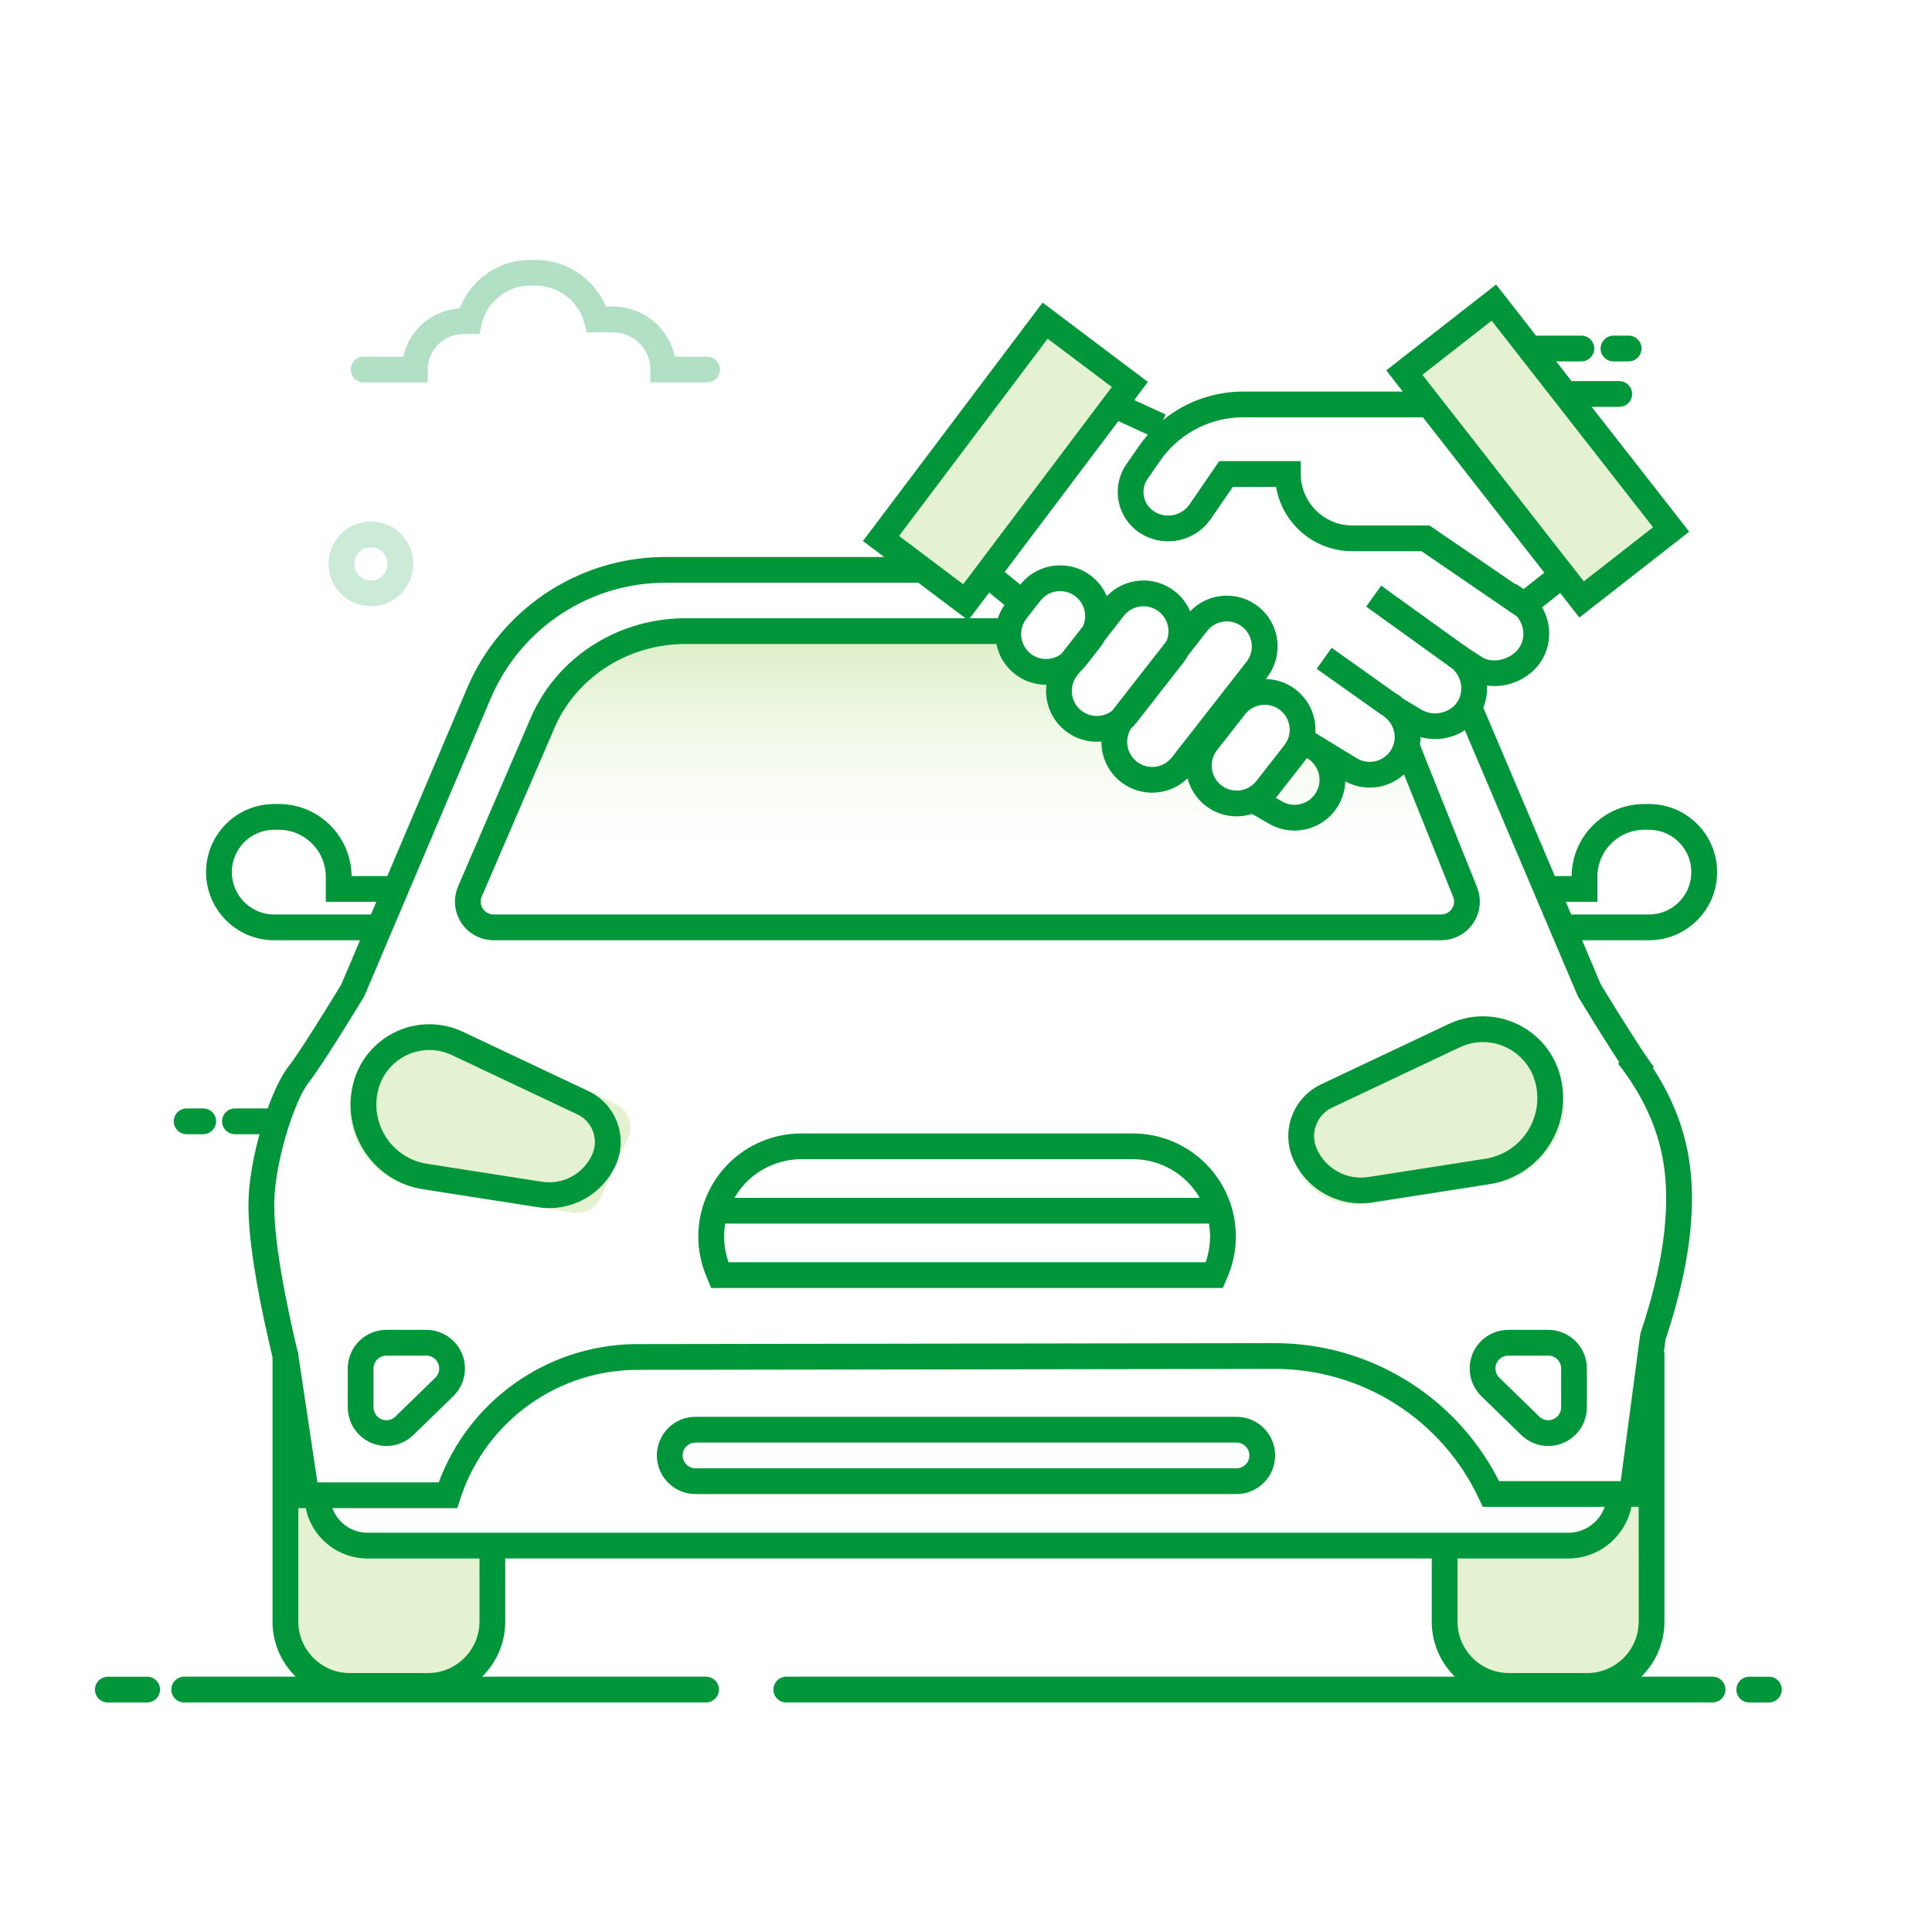 <svg width="150" height="150" viewBox="0 0 150 150" fill="none" xmlns="http://www.w3.org/2000/svg">
<rect width="150" height="150" fill="white"/>
<path fill-rule="evenodd" clip-rule="evenodd" d="M86.618 57.272C86.424 57.217 86.812 56.071 86.618 56.127C84.508 56.739 82.501 55.511 82.105 54.402C81.91 53.855 82.79 52.914 82.513 52.53C81.906 51.682 79.888 52.088 79.036 51.329C78.48 50.832 80.181 48.287 78.612 48.287C69.386 48.287 52.991 48.287 52.991 48.287C48.056 48.287 43.605 51.259 41.714 55.817L35.581 70.596C35.258 71.374 35.627 72.267 36.406 72.59C36.592 72.667 38.67 72.707 36.991 72.707H112.103C113.46 72.707 114.423 71.384 114.006 70.092L109.864 57.272C109.864 57.272 108.319 60.178 107.149 60.168C104.828 60.15 101.873 57.218 100.91 57.298C100.351 57.344 97.736 61.703 97.373 61.733C96.755 61.782 95.751 62.102 95.034 61.733C94.521 61.468 94.003 60.969 93.633 60.497C93.371 60.162 93.034 58.647 92.352 58.686C91.645 58.727 91.383 59.82 90.738 60.168C89.975 60.58 88.853 60.248 88.35 60.168C87.322 60.004 87.487 57.522 86.618 57.272Z" fill="url(#paint0_linear)" fill-opacity="0.3"/>
<path fill-rule="evenodd" clip-rule="evenodd" d="M121.221 83.86C120.197 79.936 115.858 77.909 112.191 79.641L103.082 83.946C100.602 85.118 99.522 88.063 100.655 90.561C101.587 92.614 103.774 93.794 106.003 93.446L115.957 91.89C119.742 91.298 122.188 87.567 121.221 83.86Z" fill="#E4F2D2"/>
<path d="M35.689 23.942C36.551 21.699 38.717 20.177 41.173 20.177H41.575C43.983 20.177 46.123 21.627 47.039 23.8H47.603C49.961 23.8 51.929 25.469 52.391 27.69H54.899C55.452 27.69 55.899 28.137 55.899 28.69C55.899 29.242 55.452 29.69 54.899 29.69H50.493V28.69C50.493 27.094 49.199 25.8 47.603 25.8H45.568L45.365 25.065C44.896 23.359 43.344 22.177 41.575 22.177H41.173C39.375 22.177 37.813 23.413 37.401 25.163L37.219 25.933H35.971C34.449 25.933 33.215 27.167 33.215 28.69V29.69H28.235C27.683 29.69 27.235 29.242 27.235 28.69C27.235 28.137 27.683 27.69 28.235 27.69H31.32C31.76 25.632 33.531 24.068 35.689 23.942Z" fill="#B2E0C4"/>
<path fill-rule="evenodd" clip-rule="evenodd" d="M127.98 110.171V127.716C127.98 127.716 127.265 131.177 123.534 131.177C121.529 131.177 118.243 131.177 115.631 131.177C113.422 131.177 111.632 129.386 111.632 127.177V119.828H122.831C122.831 119.828 124.714 119.577 125.481 118.764C126.248 117.951 126.677 116.012 126.677 116.012L127.98 110.171Z" fill="#E4F2D2"/>
<path fill-rule="evenodd" clip-rule="evenodd" d="M22.058 110.171V127.716C22.058 127.716 22.773 131.177 26.504 131.177C28.509 131.177 31.795 131.177 34.407 131.177C36.616 131.177 38.406 129.386 38.406 127.177V119.828H27.206C27.206 119.828 25.324 119.577 24.557 118.764C23.79 117.951 23.361 116.012 23.361 116.012L22.058 110.171Z" fill="#E4F2D2"/>
<path d="M18.242 87.059H20.878" stroke="#009639" stroke-width="2" stroke-linecap="round"/>
<path fill-rule="evenodd" clip-rule="evenodd" d="M32.088 43.78C32.088 41.963 30.615 40.49 28.799 40.49C26.982 40.49 25.509 41.963 25.509 43.78C25.509 45.596 26.982 47.069 28.799 47.069C30.615 47.069 32.088 45.596 32.088 43.78ZM27.509 43.78C27.509 43.068 28.087 42.49 28.799 42.49C29.511 42.49 30.088 43.068 30.088 43.78C30.088 44.492 29.511 45.069 28.799 45.069C28.087 45.069 27.509 44.492 27.509 43.78Z" fill="#CCEAD8"/>
<path fill-rule="evenodd" clip-rule="evenodd" d="M109.031 28.927L115.984 23.494L129.746 41.109L122.793 46.541L109.031 28.927Z" fill="#E4F2D2"/>
<path fill-rule="evenodd" clip-rule="evenodd" d="M81.144 24.895L87.722 29.851L74.977 46.763L68.4 41.807L81.144 24.895Z" fill="#E4F2D2"/>
<path fill-rule="evenodd" clip-rule="evenodd" d="M27.355 84.391C28.362 80.534 32.626 78.542 36.23 80.245L47.785 85.705C48.778 86.175 49.211 87.355 48.757 88.356L46.663 92.971C46.281 93.811 45.387 94.293 44.476 94.151L32.529 92.283C28.809 91.701 26.405 88.034 27.355 84.391Z" fill="#E4F2D2"/>
<path fill-rule="evenodd" clip-rule="evenodd" d="M119.256 26.059L116.157 22.091L107.628 28.755L108.913 30.4L96.514 30.4L96.153 30.407C93.991 30.486 91.938 31.275 90.295 32.616L90.497 32.177L88.061 31.062L89.122 29.654L80.948 23.494L67 42.004L68.646 43.243L51.675 43.243L51.315 43.247C44.738 43.387 38.836 47.371 36.257 53.447L30.07 68.017L27.295 68.017L27.289 67.797C27.146 64.805 24.675 62.423 21.648 62.423H21.288L21.07 62.428C18.251 62.542 16 64.864 16 67.712C16 70.632 18.368 73 21.288 73L27.955 73L26.494 76.442L25.284 78.407L24.511 79.643L23.688 80.93C23.34 81.465 23.045 81.905 22.803 82.251L22.521 82.644L22.254 82.999C20.871 84.944 19.289 90.062 19.289 93.555C19.289 96.025 19.828 99.592 20.902 104.279L21.16 105.381L21.16 125.896L21.167 126.19C21.242 127.75 21.913 129.153 22.958 130.178L14.3 130.178L14.183 130.184C13.685 130.242 13.3 130.665 13.3 131.178C13.3 131.73 13.747 132.178 14.3 132.178H54.818L54.934 132.171C55.432 132.113 55.818 131.691 55.818 131.178C55.818 130.625 55.37 130.178 54.818 130.178L37.429 130.178C38.538 129.089 39.227 127.573 39.227 125.896L39.226 121H111.16L111.16 125.896C111.16 127.573 111.848 129.089 112.958 130.178L61.048 130.178L60.931 130.184C60.434 130.242 60.048 130.665 60.048 131.178C60.048 131.73 60.495 132.178 61.048 132.178H132.964L133.081 132.171C133.578 132.113 133.964 131.691 133.964 131.178C133.964 130.625 133.516 130.178 132.964 130.178L127.429 130.178C128.538 129.089 129.227 127.573 129.227 125.896V105L129.178 105L129.313 103.996L129.497 103.433C131.119 98.394 131.688 94.041 131.188 90.369C130.832 87.76 129.873 85.268 128.319 82.899L128.406 82.831C128.115 82.459 127.665 81.805 127.061 80.873L126.405 79.848L125.501 78.407L124.291 76.442L122.83 73L128.028 73C130.948 73 133.316 70.632 133.316 67.712C133.316 64.791 130.948 62.423 128.028 62.423H127.668C124.567 62.423 122.05 64.923 122.021 68.017L120.715 68.017L115.164 54.941C115.39 54.389 115.482 53.804 115.452 53.229C117.11 53.459 118.901 52.654 119.749 51.184L119.849 51C120.481 49.759 120.394 48.3 119.725 47.154L121.132 46.039L122.621 47.945L131.15 41.281L123.576 31.588L125.718 31.588L125.835 31.582C126.332 31.524 126.718 31.101 126.718 30.588L126.712 30.472C126.654 29.974 126.231 29.588 125.718 29.588L122.014 29.588L120.819 28.059L122.777 28.059L122.894 28.052C123.391 27.994 123.777 27.572 123.777 27.059L123.77 26.942C123.713 26.445 123.29 26.059 122.777 26.059L119.256 26.059ZM11.425 130.18C11.978 130.18 12.425 130.628 12.425 131.18C12.425 131.693 12.039 132.115 11.542 132.173L11.425 132.18H8.373C7.821 132.18 7.373 131.732 7.373 131.18C7.373 130.667 7.759 130.244 8.256 130.187L8.373 130.18H11.425ZM137.339 130.18C137.892 130.18 138.339 130.628 138.339 131.18C138.339 131.693 137.953 132.115 137.456 132.173L137.339 132.18H135.813C135.261 132.18 134.813 131.732 134.813 131.18C134.813 130.667 135.199 130.244 135.697 130.187L135.813 130.18H137.339ZM127.226 116.99L126.66 116.99C126.215 119.207 124.304 120.893 121.981 120.995L121.758 121L113.16 121L113.16 125.896C113.16 128.105 114.951 129.896 117.16 129.896H123.227C125.436 129.896 127.227 128.105 127.227 125.896L127.226 116.99ZM23.16 125.896L23.16 117.093L23.734 117.094C24.193 119.324 26.167 121 28.532 121L37.226 121L37.227 125.896L37.222 126.095C37.118 128.212 35.369 129.896 33.227 129.896H27.16L26.96 129.891C24.844 129.787 23.16 128.038 23.16 125.896ZM98.952 106.281L49.491 106.355C43.323 106.364 37.851 110.277 35.834 116.081L35.728 116.4L35.505 117.093L25.808 117.094C26.194 118.155 27.184 118.927 28.362 118.995L28.532 119H121.758C123.068 119 124.182 118.161 124.591 116.99L115.117 116.991L114.849 116.412C111.977 110.225 105.773 106.27 98.952 106.281ZM99 113C99 111.343 97.657 110 96 110H54C52.343 110 51 111.343 51 113C51 114.657 52.343 116 54 116H96C97.657 116 99 114.657 99 113ZM71.3 45.243L51.675 45.243C45.868 45.243 40.612 48.649 38.232 53.923L38.098 54.229L28.307 77.291L28.24 77.421L27.187 79.135C25.608 81.685 24.537 83.319 23.954 84.064C22.831 85.498 21.289 90.386 21.289 93.555C21.289 95.521 21.672 98.329 22.448 102.004L22.669 103.028L22.9 104.051L23.122 105L23.16 105L23.16 105.187L24.645 115.093H34.064C36.408 108.781 42.375 104.514 49.132 104.359L49.488 104.355L98.949 104.281C106.205 104.27 112.835 108.285 116.205 114.648L116.382 114.991H125.834L127.343 103.637L127.386 103.451C129.082 98.402 129.682 94.129 129.206 90.639C128.84 87.956 127.747 85.398 125.915 82.955L125.62 82.571L125.728 82.488L125.093 81.511C124.404 80.438 123.557 79.076 122.546 77.421L122.479 77.291L113.732 56.688C112.739 57.349 111.459 57.56 110.288 57.225C110.288 57.412 110.274 57.6 110.246 57.787L110.492 58.453L114.677 68.883C114.82 69.238 114.893 69.617 114.893 70C114.893 71.598 113.644 72.904 112.069 72.995L111.893 73H38.323C37.915 73 37.511 72.917 37.136 72.755C35.669 72.123 34.964 70.459 35.504 68.976L35.569 68.812L41.224 55.695C43.202 51.129 47.785 48.127 52.898 48.004L53.226 48L74.958 48L71.3 45.243ZM54 112H96C96.552 112 97 112.448 97 113C97 113.552 96.552 114 96 114H54C53.448 114 53 113.552 53 113C53 112.448 53.448 112 54 112ZM33.1 103.25C34.757 103.25 36.1 104.593 36.1 106.25C36.1 107.06 35.773 107.836 35.192 108.401L32.092 111.416C30.904 112.571 29.005 112.545 27.849 111.357C27.305 110.797 27 110.047 27 109.265V106.25C27 104.593 28.343 103.25 30 103.25H33.1ZM120.206 103.25H117.105L116.929 103.255C115.354 103.347 114.105 104.653 114.105 106.25C114.105 107.06 114.433 107.836 115.014 108.401L118.114 111.416L118.26 111.549C119.453 112.567 121.247 112.497 122.356 111.357C122.901 110.797 123.206 110.047 123.206 109.265V106.25L123.201 106.074C123.109 104.499 121.803 103.25 120.206 103.25ZM120.206 105.25H117.105C116.553 105.25 116.105 105.698 116.105 106.25C116.105 106.475 116.181 106.692 116.318 106.867L116.408 106.967L119.509 109.982C119.904 110.367 120.538 110.358 120.923 109.963C121.074 109.807 121.17 109.607 121.197 109.394L121.206 109.265V106.25C121.206 105.698 120.758 105.25 120.206 105.25ZM30 105.25H33.1C33.653 105.25 34.1 105.698 34.1 106.25C34.1 106.52 33.991 106.779 33.798 106.967L30.697 109.982C30.301 110.367 29.668 110.358 29.283 109.963C29.102 109.776 29 109.526 29 109.265V106.25C29 105.698 29.448 105.25 30 105.25ZM87.95 88C92.368 88 95.95 91.582 95.95 96C95.95 97.096 95.724 98.181 95.288 99.186L94.934 100H55.217L54.828 99.06C53.138 94.977 55.078 90.298 59.16 88.608C60.13 88.207 61.17 88 62.22 88H87.95ZM56.303 95L93.867 95C93.921 95.325 93.95 95.659 93.95 96C93.95 96.585 93.864 97.165 93.697 97.723L93.606 98H56.563C56.211 97.008 56.137 95.978 56.303 95ZM34.875 79.721C35.242 79.817 35.598 79.946 35.941 80.108L45.684 84.713C47.843 85.733 48.784 88.297 47.797 90.472C46.745 92.788 44.278 94.12 41.765 93.727L32.845 92.332C29.215 91.765 26.733 88.363 27.3 84.734C27.335 84.514 27.38 84.296 27.436 84.082C28.286 80.823 31.617 78.871 34.875 79.721ZM121.277 84.208C121.242 83.985 121.196 83.764 121.139 83.545C120.274 80.23 116.885 78.243 113.57 79.109C113.197 79.206 112.834 79.338 112.486 79.502L102.572 84.187L102.376 84.286C100.319 85.383 99.448 87.901 100.422 90.047C101.492 92.404 104.002 93.759 106.56 93.359L115.636 91.94L115.87 91.899C119.435 91.215 121.842 87.823 121.277 84.208ZM87.95 90H62.22C61.432 90 60.653 90.155 59.925 90.456C58.654 90.982 57.661 91.894 57.023 93L93.147 93C92.109 91.207 90.17 90 87.95 90ZM29.276 85.042C29.3 84.889 29.332 84.737 29.371 84.587C29.925 82.463 32.047 81.165 34.171 81.61L34.37 81.656L34.614 81.728C34.775 81.781 34.933 81.844 35.086 81.916L44.829 86.521C46.001 87.074 46.511 88.465 45.976 89.645C45.295 91.144 43.7 92.005 42.074 91.751L33.154 90.356C30.616 89.96 28.88 87.58 29.276 85.042ZM114.483 80.958L114.279 80.996L114.075 81.044L113.824 81.117L113.579 81.206L113.34 81.311L103.427 85.995C102.217 86.567 101.691 88.003 102.243 89.22C102.914 90.698 104.451 91.572 106.051 91.409L106.251 91.383L115.327 89.964C117.928 89.557 119.708 87.119 119.301 84.517C119.276 84.36 119.244 84.204 119.204 84.05C118.653 81.94 116.593 80.624 114.483 80.958ZM16.778 87.059C16.778 86.507 16.331 86.059 15.778 86.059H14.49L14.374 86.066C13.877 86.124 13.49 86.546 13.49 87.059C13.49 87.611 13.938 88.059 14.49 88.059H15.778L15.895 88.052C16.392 87.995 16.778 87.572 16.778 87.059ZM21.648 64.423H21.288C19.472 64.423 18 65.896 18 67.712C18 69.465 19.373 70.898 21.102 70.995L21.288 71H28.799L28.797 71.012L29.221 70.017L25.296 70.017V68.071C25.296 66.122 23.766 64.529 21.842 64.428L21.648 64.423ZM127.668 64.423H128.028C129.844 64.423 131.316 65.896 131.316 67.712C131.316 69.528 129.844 71 128.028 71L121.981 71L121.564 70.017L124.02 70.017V68.071C124.02 66.057 125.654 64.423 127.668 64.423ZM53.226 50C48.873 50 44.945 52.449 43.182 56.217L43.06 56.489L37.405 69.604C37.187 70.111 37.42 70.7 37.928 70.918C38.011 70.954 38.099 70.979 38.188 70.991L38.323 71H111.893C112.445 71 112.893 70.552 112.893 70C112.893 69.915 112.882 69.831 112.861 69.749L112.821 69.628L109.007 60.12C107.824 61.202 106.055 61.481 104.56 60.723L104.447 60.662L104.433 60.898C104.384 61.451 104.216 62.002 103.92 62.515C102.867 64.339 100.576 65.003 98.721 64.057L98.537 63.958L97.213 63.195C96.015 63.575 94.656 63.377 93.591 62.545C92.88 61.989 92.412 61.239 92.202 60.428C90.814 61.785 88.601 61.938 87.028 60.709C86.025 59.926 85.504 58.753 85.513 57.571C84.552 57.659 83.554 57.395 82.731 56.752C81.6 55.869 81.083 54.492 81.245 53.165C80.388 53.172 79.523 52.899 78.795 52.331C78.022 51.727 77.536 50.892 77.358 50.001L53.226 50ZM101.296 59.084C101.355 59.009 101.41 58.933 101.463 58.855L101.612 58.948C102.436 59.517 102.697 60.633 102.188 61.515L102.103 61.65C101.534 62.473 100.419 62.735 99.537 62.225L99.055 61.947L99.123 61.865L101.296 59.084ZM96.661 55.463L94.488 58.244C93.828 59.089 93.978 60.309 94.822 60.969C95.667 61.629 96.887 61.479 97.547 60.634L99.72 57.853C100.38 57.008 100.23 55.788 99.385 55.128C98.541 54.468 97.321 54.618 96.661 55.463ZM92.257 50.866L93.719 48.992C94.38 48.147 95.6 47.998 96.444 48.658C97.289 49.318 97.439 50.538 96.779 51.382L90.984 58.799C90.324 59.644 89.104 59.794 88.26 59.133C87.504 58.543 87.304 57.504 87.743 56.687L87.829 56.545C87.983 56.401 88.129 56.244 88.263 56.073L91.884 51.437C92.027 51.255 92.151 51.063 92.257 50.866ZM86.828 32.697L78.007 44.403L79.214 45.393L79.34 45.241C80.707 43.674 83.076 43.433 84.734 44.729C85.278 45.154 85.68 45.693 85.933 46.286C87.313 44.838 89.595 44.647 91.205 45.905C91.749 46.33 92.151 46.869 92.404 47.462C93.784 46.014 96.065 45.824 97.676 47.082C99.391 48.422 99.695 50.898 98.355 52.614L98.273 52.717C99.095 52.734 99.919 53.007 100.617 53.552C101.681 54.384 102.202 55.653 102.124 56.906L105.376 58.891C106.304 59.427 107.492 59.109 108.028 58.181C108.537 57.299 108.275 56.183 107.384 55.571L107.238 55.479L102.23 51.925L103.388 50.294L108.317 53.797C108.56 53.938 108.783 54.1 108.984 54.281L110.404 55.121C111.348 55.666 112.67 55.331 113.198 54.419C113.668 53.603 113.479 52.548 112.753 51.903L112.424 51.691L112.436 51.671L112.403 51.65L106.068 47.094L107.236 45.47L113.487 49.972C113.679 50.083 113.859 50.208 114.024 50.346L115.116 51.054C116.015 51.573 117.464 51.143 118.017 50.184C118.448 49.439 118.326 48.493 117.766 47.856L110.366 42.795H104.985C102.098 42.795 99.688 40.754 99.119 38.036L99.075 37.802H95.715L94.012 40.282C92.829 42.006 90.532 42.527 88.729 41.515L88.544 41.404L88.412 41.317C86.748 40.163 86.292 37.916 87.342 36.213L87.456 36.039L88.432 34.631C88.647 34.322 88.878 34.026 89.123 33.747L86.828 32.697ZM85.785 49.691L87.249 47.816C87.909 46.971 89.129 46.821 89.974 47.481C90.689 48.039 90.906 48.999 90.556 49.792L86.347 55.18C85.662 55.713 84.677 55.735 83.962 55.176C83.117 54.516 82.967 53.296 83.627 52.451L83.862 52.151C84.029 52.001 84.184 51.834 84.327 51.651L85.414 50.261C85.556 50.079 85.68 49.888 85.785 49.691ZM80.778 46.639L79.692 48.03C79.032 48.875 79.182 50.094 80.026 50.755C80.742 51.314 81.727 51.292 82.413 50.758L84.084 48.618C84.436 47.824 84.219 46.864 83.503 46.305C82.658 45.645 81.438 45.794 80.778 46.639ZM75.297 48L76.803 46.002L77.987 46.974C77.762 47.296 77.591 47.642 77.474 48L75.297 48ZM110.476 32.4L96.514 32.4C94.04 32.4 91.718 33.568 90.242 35.54L90.076 35.771L89.1 37.178C88.567 37.947 88.718 38.986 89.421 39.574L89.551 39.673L89.754 39.796C90.603 40.243 91.654 40.03 92.261 39.287L92.363 39.15L94.662 35.802H100.992V36.802C100.992 38.94 102.673 40.686 104.786 40.79L104.985 40.795H110.985L117.654 45.357L117.677 45.323L118.298 45.732L119.9 44.463L110.476 32.4ZM69.801 41.61L81.341 26.295L86.321 30.047L74.781 45.362L69.801 41.61ZM115.812 24.898L110.435 29.099L122.966 45.138L128.343 40.937L115.812 24.898ZM127.448 27.059C127.448 26.507 127 26.059 126.448 26.059H125.271L125.155 26.066C124.657 26.123 124.271 26.546 124.271 27.059C124.271 27.611 124.719 28.059 125.271 28.059H126.448L126.564 28.052C127.062 27.994 127.448 27.572 127.448 27.059Z" fill="#009639"/>
<defs>
<linearGradient id="paint0_linear" x1="35.464" y1="48.287" x2="35.464" y2="72.707" gradientUnits="userSpaceOnUse">
<stop stop-color="#78BE20" stop-opacity="0.954"/>
<stop offset="0.721" stop-color="white" stop-opacity="0.4"/>
<stop offset="0.853" stop-color="white" stop-opacity="0.01"/>
<stop offset="1" stop-color="white" stop-opacity="0.01"/>
</linearGradient>
</defs>
</svg>
